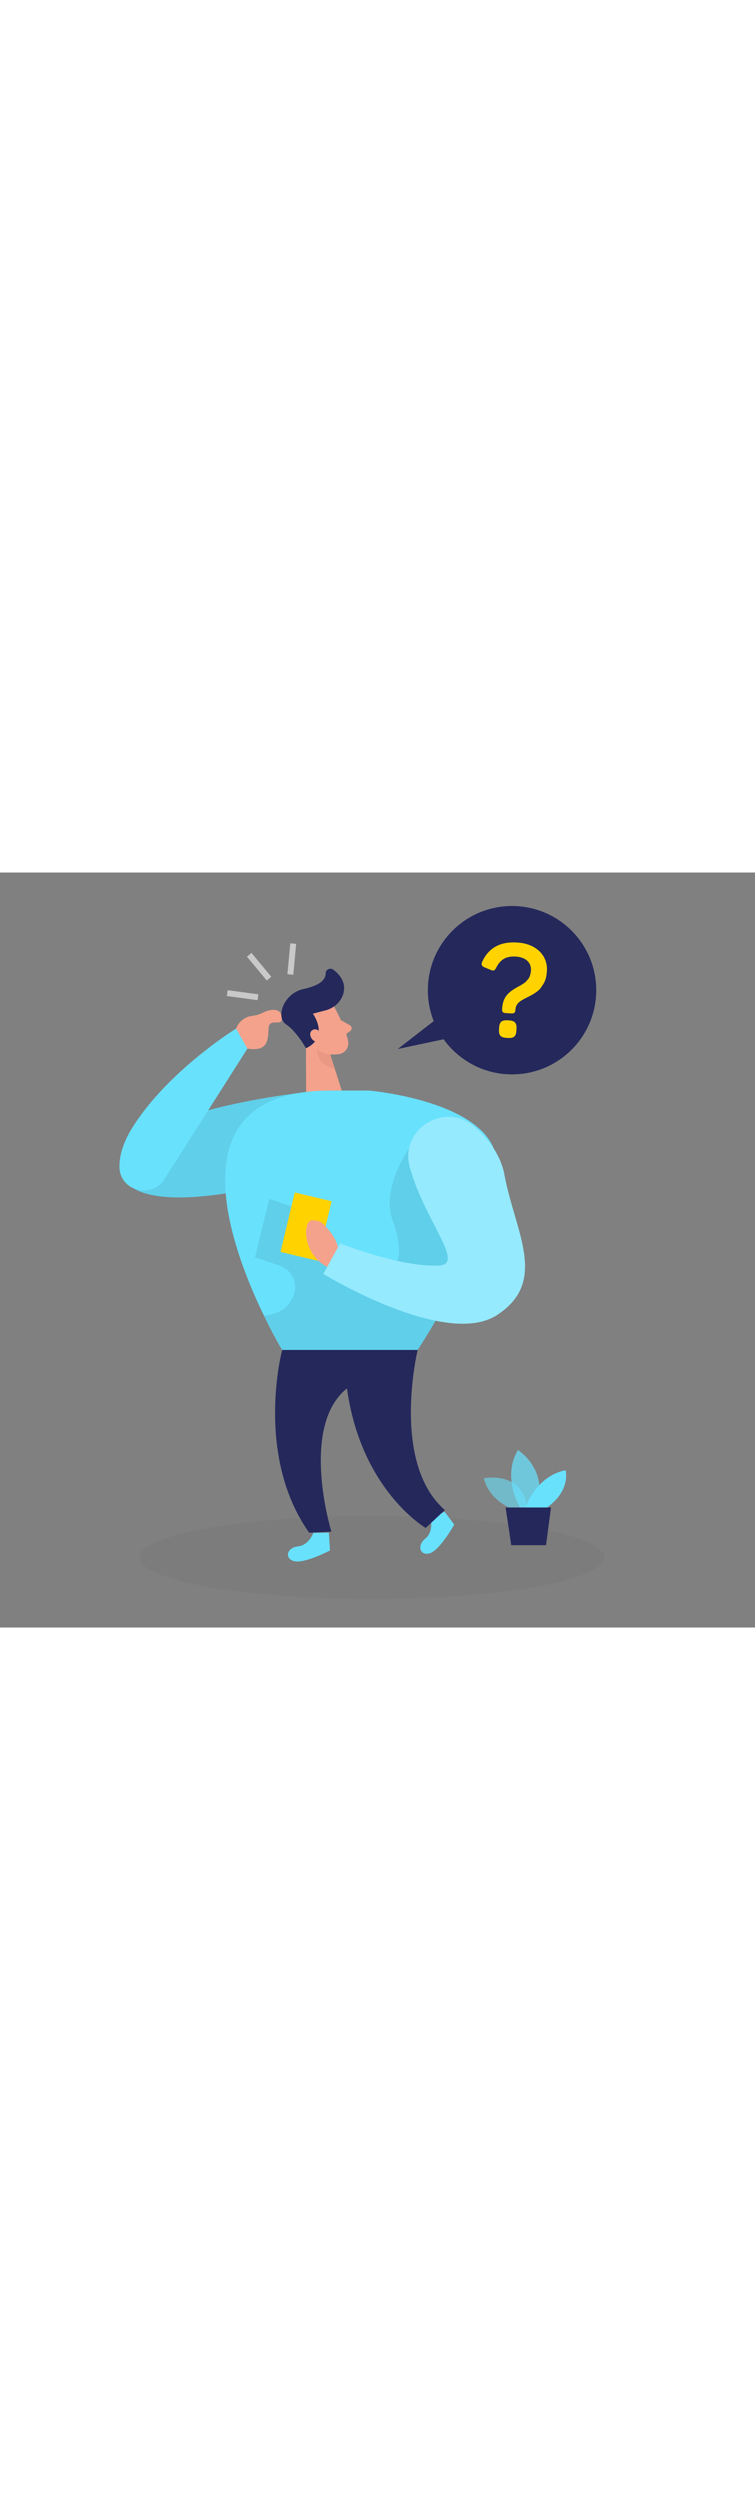 <svg id="_0024_question" xmlns="http://www.w3.org/2000/svg" viewBox="0 0 500 500" data-imageid="question-41" imageName="Question" class="illustrations_image" style="width: 151px;"><rect x="0" y="0" width="500" height="500" fill="#808080" stroke="none"/><defs><style>.cls-1_question-41{fill:#f4a28c;}.cls-2_question-41{opacity:.03;}.cls-2_question-41,.cls-3_question-41{fill:#000001;}.cls-4_question-41{fill:#fff;opacity:.3;}.cls-5_question-41{fill:#c9c9c9;}.cls-6_question-41{fill:#ce8172;opacity:.31;}.cls-7_question-41{opacity:.58;}.cls-7_question-41,.cls-8_question-41,.cls-9_question-41{fill:#68e1fd;}.cls-10_question-41{fill:#24285b;}.cls-3_question-41{opacity:.08;}.cls-8_question-41{opacity:.73;}.cls-11_question-41{fill:#ffd200;}</style></defs><ellipse id="sd_question-41" class="cls-2_question-41" cx="246.21" cy="453.6" rx="153.96" ry="27.39"/><g id="plant_question-41"><path class="cls-7_question-41 targetColor" d="m342.46,422.72s-18.04-4.85-22.03-21.6c0,0,27.9-5.76,28.81,23.05l-6.78-1.45Z" style="fill: rgb(104, 225, 253);"/><path class="cls-8_question-41 targetColor" d="m344.66,420.92s-12.67-19.85-1.67-38.51c0,0,21.29,13.39,11.96,38.51h-10.29Z" style="fill: rgb(104, 225, 253);"/><path class="cls-9_question-41 targetColor" d="m347.91,420.92s6.56-21.05,26.65-25.11c0,0,3.83,13.63-12.92,25.11h-13.74Z" style="fill: rgb(104, 225, 253);"/><polygon class="cls-10_question-41" points="334.84 420.5 338.59 445.48 361.6 445.48 364.89 420.5 334.84 420.5"/></g><g id="question_question-41"><circle class="cls-10_question-41" cx="339.1" cy="77.93" r="55.75"/><path class="cls-11_question-41" d="m342.34,46.35c6.37.37,11.36,2.37,14.99,5.9,3.54,3.53,5.16,7.88,4.87,12.89-.2,3.48-.89,6.42-2.38,8.72-1.5,2.3-2.26,3.7-4.57,5.27-2.31,1.57-2.84,1.96-5.56,3.25-1.32.69-2.19,1.07-2.55,1.3-3.61,1.92-5.59,3.76-5.78,7.08-.12,2.12-.84,2.68-2.88,2.56l-3.4-.2c-2.04-.12-2.68-.75-2.56-2.88.42-7.22,3.6-10.53,8.98-13.7-.08,0,3.44-1.93,3.61-2.01.35-.23,2.65-1.63,3.11-2.2.46-.57,1.99-2.01,2.4-3.1.4-1,.92-2.59,1.02-4.29.3-5.18-3.32-8.88-10.11-9.28-6.54-.38-10.17,2.05-12.86,7.26-1.06,2.07-1.76,2.37-3.75,1.57l-3.99-1.68c-1.92-.71-2.44-2.02-1.57-3.76,4.2-9.13,11.86-13.37,22.98-12.71Zm-5.4,51.57c4.08.24,5.35,1.68,5.12,5.75l-.04.77c-.24,4.16-1.68,5.35-5.75,5.12l-.68-.04c-4.08-.24-5.36-1.59-5.12-5.75l.04-.77c.24-4.08,1.68-5.36,5.75-5.12l.68.04Z"/><polygon class="cls-10_question-41" points="298.39 89.74 263.43 116.88 307.54 107.5 298.39 89.74"/></g><g id="person_question-41"><rect class="cls-5_question-41" x="169.63" y="52.1" width="3.91" height="20.54" transform="translate(-.24 124.08) rotate(-39.73)"/><rect class="cls-5_question-41" x="182.97" y="55.35" width="20.54" height="3.91" transform="translate(118.33 244.42) rotate(-84.7)"/><path class="cls-9_question-41 targetColor" d="m196.62,146.2s-74.73,8.72-101.4,29.12c-26.68,20.4-21.44,51.69,65.38,35.26,86.82-16.43,36.02-64.38,36.02-64.38Z" style="fill: rgb(104, 225, 253);"/><path class="cls-3_question-41" d="m196.62,146.2s-74.73,8.72-101.4,29.12c-26.68,20.4-21.44,51.69,65.38,35.26,86.82-16.43,36.02-64.38,36.02-64.38Z"/><path class="cls-1_question-41" d="m167.03,94.94c2.61-.33,5.14-1.09,7.48-2.29,3.9-2,12.32-3.82,12.13,4.29-.12,5.21-8.22-.95-8.76,6.05-.54,7.01.45,15.89-14.03,13.63-13.22-2.06-9.53-20.08,3.18-21.69Z"/><path class="cls-9_question-41 targetColor" d="m207.54,437.26s-2.81,8.24-10.2,9c-7.39.75-9.21,8.02-2.52,9.8,6.69,1.77,23.71-7.08,23.71-7.08l-.73-11.76-10.26.05Z" style="fill: rgb(104, 225, 253);"/><path class="cls-9_question-41 targetColor" d="m285.19,428.07s2.17,8.43-3.6,13.11c-5.77,4.68-3.31,11.76,3.26,9.57,6.57-2.18,15.96-18.91,15.96-18.91l-6.4-8.57-9.21,4.79Z" style="fill: rgb(104, 225, 253);"/><path class="cls-1_question-41" d="m221.68,89.65s7.11,12.49,8.89,22.15c.72,3.92-1.91,7.74-5.84,8.4-4.88.83-11.71.53-16.33-5.7l-9.14-9.61s-5.52-6.23-.59-14.9c4.93-8.68,19.06-8.17,23.01-.34Z"/><polygon class="cls-1_question-41" points="202.58 107.01 202.79 154.1 228.73 152.13 218.43 119.5 202.58 107.01"/><path class="cls-1_question-41" d="m225.75,97.76l5.95,3.36c1.47.83,1.58,2.91.2,3.88l-4.56,3.23-1.58-10.47Z"/><path class="cls-6_question-41" d="m218.72,120.42s-5.56-.52-8.76-3.4c0,0-.9,10.27,11.71,12.75l-2.95-9.35Z"/><path class="cls-9_question-41 targetColor" d="m218.5,144.4h26.02s83.18,7.21,84.6,48.36c1.42,41.15-52.53,123.44-52.53,123.44h-89.74s-103.21-171.79,31.65-171.79Z" style="fill: rgb(104, 225, 253);"/><path class="cls-3_question-41" d="m270.92,182.64s-18.79,26.8-10.94,47.66c7.85,20.87,11.36,54.29-49.17,21.91l-8.79-28.04-23.64-8.05-9.51,38.71,16.28,5.52c7.71,2.61,12.21,10.91,9.69,18.66-2.16,6.63-7.51,13.21-20.05,14.47l12.06,22.73h89.74l11.89-19.35,32.7-71.83-50.26-42.38Z"/><path class="cls-10_question-41" d="m202.62,116.4s-6.01-11.02-13.2-15.87c-7.19-4.86-1.3-20.52,11.34-23.32,9.45-2.09,14.87-5.2,14.94-10.54.03-2.48,3.04-3.81,5.02-2.32,4.34,3.26,8.76,8.59,6.62,15.98-1.57,5.43-6.16,9.46-11.62,10.91l-8.52,2.26s11.3,15.39-4.58,22.9Z"/><path class="cls-1_question-41" d="m212.93,107.21s-2.41-4.98-6.01-2.86c-3.6,2.12-.17,9.34,5.28,7.66l.73-4.8Z"/><path class="cls-9_question-41 targetColor" d="m271.36,195.09c-6.88-25.14,23.26-43.82,42.9-26.68,9.4,8.2,17.39,18.76,19.82,31.87,6.97,37.66,29.29,70.44-4.88,92.75-34.17,22.32-115.1-27.2-115.1-27.2l11.14-20.22s40.5,16.04,65.61,14.65c17.41-.97-9.78-29.71-19.48-65.16Z" style="fill: rgb(104, 225, 253);"/><rect class="cls-11_question-41" x="190.15" y="214.23" width="25.11" height="40.5" transform="translate(60 -40.67) rotate(13.43)"/><path class="cls-4_question-41" d="m271.36,195.09c-6.88-25.14,23.26-43.82,42.9-26.68,9.4,8.2,17.39,18.76,19.82,31.87,6.97,37.66,29.29,70.44-4.88,92.75-34.17,22.32-115.1-27.2-115.1-27.2l11.14-20.22s40.5,16.04,65.61,14.65c17.41-.97-9.78-29.71-19.48-65.16Z"/><path class="cls-1_question-41" d="m223.82,248.17s-.95-5.2-5.32-10.43c-4.38-5.23-5.81-7.56-11.89-7.44-6.08.12-6.63,22.3,10.03,30.91l7.19-13.04Z"/><path class="cls-10_question-41" d="m276.59,316.2s-17.97,74.62,18.01,106l-12.67,11.86s-46.65-27.08-53.16-101.47l47.82-16.39Z"/><path class="cls-9_question-41 targetColor" d="m156.34,103.37l7.51,13.26-54.95,86.44c-8.49,13.35-29.59,7.83-29.79-7.99-.09-7.28,2.21-16.05,8.71-26.4,23.65-37.63,68.52-65.31,68.52-65.31Z" style="fill: rgb(104, 225, 253);"/><rect class="cls-5_question-41" x="158.71" y="70.96" width="3.91" height="20.54" transform="translate(58.85 229.71) rotate(-82.38)"/><path class="cls-10_question-41" d="m186.85,316.2s-18.45,69.65,17.92,121.02l14.68-.72s-21.28-69.47,10.34-94.89l46.8-25.42h-89.74Z"/></g></svg>